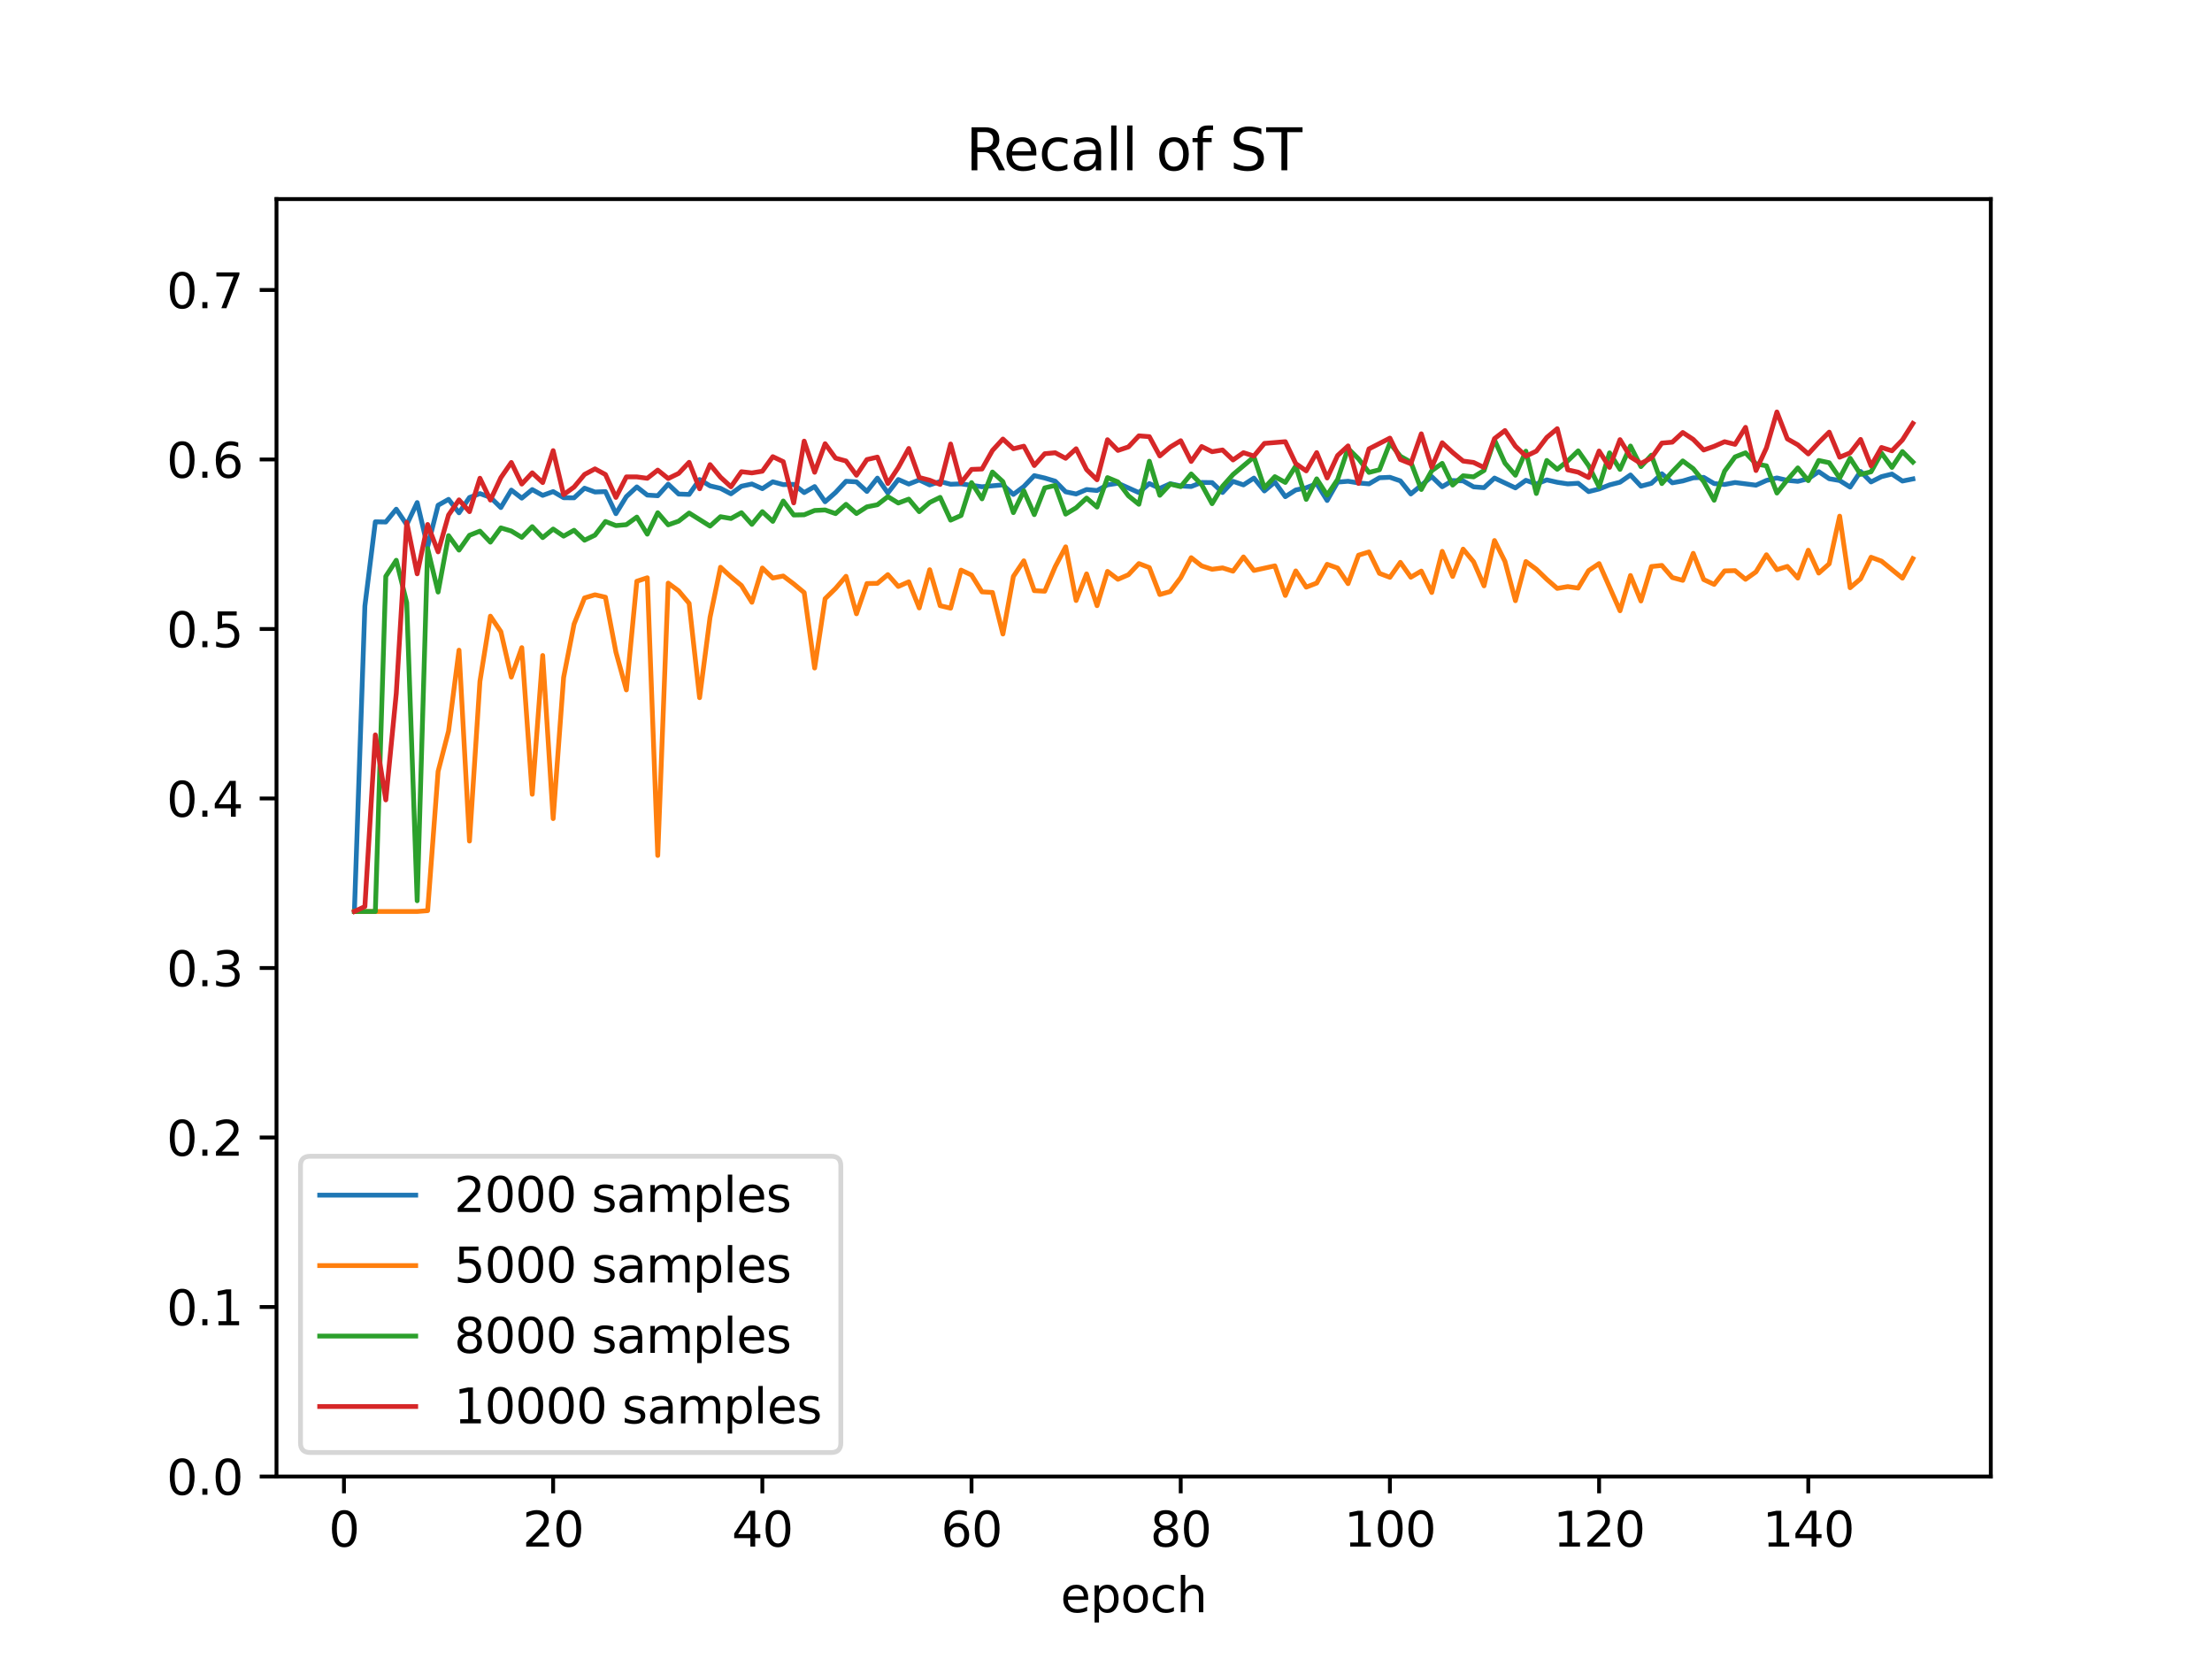 <?xml version="1.0" encoding="utf-8" standalone="no"?>
<!DOCTYPE svg PUBLIC "-//W3C//DTD SVG 1.1//EN"
  "http://www.w3.org/Graphics/SVG/1.1/DTD/svg11.dtd">
<svg xmlns:xlink="http://www.w3.org/1999/xlink" width="460.8pt" height="345.6pt" viewBox="0 0 460.8 345.6" xmlns="http://www.w3.org/2000/svg" version="1.1">
 <defs>
  <style type="text/css">*{stroke-linejoin: round; stroke-linecap: butt}</style>
 </defs>
 <g id="figure_1">
  <g id="patch_1">
   <path d="M 0 345.6 
L 460.8 345.6 
L 460.8 0 
L 0 0 
z
" style="fill: #ffffff"/>
  </g>
  <g id="axes_1">
   <g id="patch_2">
    <path d="M 57.6 307.584 
L 414.72 307.584 
L 414.72 41.472 
L 57.6 41.472 
z
" style="fill: #ffffff"/>
   </g>
   <g id="matplotlib.axis_1">
    <g id="xtick_1">
     <g id="line2d_1">
      <defs>
       <path id="mbc801c0a3d" d="M 0 0 
L 0 3.5 
" style="stroke: #000000; stroke-width: 0.8"/>
      </defs>
      <g>
       <use xlink:href="#mbc801c0a3d" x="71.654" y="307.584" style="stroke: #000000; stroke-width: 0.8"/>
      </g>
     </g>
     <g id="text_1">
      <!-- 0 -->
      <g transform="translate(68.473 322.182) scale(0.1 -0.1)">
       <defs>
        <path id="DejaVuSans-30" d="M 2034 4250 
Q 1547 4250 1301 3770 
Q 1056 3291 1056 2328 
Q 1056 1369 1301 889 
Q 1547 409 2034 409 
Q 2525 409 2770 889 
Q 3016 1369 3016 2328 
Q 3016 3291 2770 3770 
Q 2525 4250 2034 4250 
z
M 2034 4750 
Q 2819 4750 3233 4129 
Q 3647 3509 3647 2328 
Q 3647 1150 3233 529 
Q 2819 -91 2034 -91 
Q 1250 -91 836 529 
Q 422 1150 422 2328 
Q 422 3509 836 4129 
Q 1250 4750 2034 4750 
z
" transform="scale(0.016)"/>
       </defs>
       <use xlink:href="#DejaVuSans-30"/>
      </g>
     </g>
    </g>
    <g id="xtick_2">
     <g id="line2d_2">
      <g>
       <use xlink:href="#mbc801c0a3d" x="115.232" y="307.584" style="stroke: #000000; stroke-width: 0.8"/>
      </g>
     </g>
     <g id="text_2">
      <!-- 20 -->
      <g transform="translate(108.869 322.182) scale(0.1 -0.1)">
       <defs>
        <path id="DejaVuSans-32" d="M 1228 531 
L 3431 531 
L 3431 0 
L 469 0 
L 469 531 
Q 828 903 1448 1529 
Q 2069 2156 2228 2338 
Q 2531 2678 2651 2914 
Q 2772 3150 2772 3378 
Q 2772 3750 2511 3984 
Q 2250 4219 1831 4219 
Q 1534 4219 1204 4116 
Q 875 4013 500 3803 
L 500 4441 
Q 881 4594 1212 4672 
Q 1544 4750 1819 4750 
Q 2544 4750 2975 4387 
Q 3406 4025 3406 3419 
Q 3406 3131 3298 2873 
Q 3191 2616 2906 2266 
Q 2828 2175 2409 1742 
Q 1991 1309 1228 531 
z
" transform="scale(0.016)"/>
       </defs>
       <use xlink:href="#DejaVuSans-32"/>
       <use xlink:href="#DejaVuSans-30" x="63.623"/>
      </g>
     </g>
    </g>
    <g id="xtick_3">
     <g id="line2d_3">
      <g>
       <use xlink:href="#mbc801c0a3d" x="158.809" y="307.584" style="stroke: #000000; stroke-width: 0.8"/>
      </g>
     </g>
     <g id="text_3">
      <!-- 40 -->
      <g transform="translate(152.447 322.182) scale(0.1 -0.1)">
       <defs>
        <path id="DejaVuSans-34" d="M 2419 4116 
L 825 1625 
L 2419 1625 
L 2419 4116 
z
M 2253 4666 
L 3047 4666 
L 3047 1625 
L 3713 1625 
L 3713 1100 
L 3047 1100 
L 3047 0 
L 2419 0 
L 2419 1100 
L 313 1100 
L 313 1709 
L 2253 4666 
z
" transform="scale(0.016)"/>
       </defs>
       <use xlink:href="#DejaVuSans-34"/>
       <use xlink:href="#DejaVuSans-30" x="63.623"/>
      </g>
     </g>
    </g>
    <g id="xtick_4">
     <g id="line2d_4">
      <g>
       <use xlink:href="#mbc801c0a3d" x="202.387" y="307.584" style="stroke: #000000; stroke-width: 0.8"/>
      </g>
     </g>
     <g id="text_4">
      <!-- 60 -->
      <g transform="translate(196.025 322.182) scale(0.1 -0.1)">
       <defs>
        <path id="DejaVuSans-36" d="M 2113 2584 
Q 1688 2584 1439 2293 
Q 1191 2003 1191 1497 
Q 1191 994 1439 701 
Q 1688 409 2113 409 
Q 2538 409 2786 701 
Q 3034 994 3034 1497 
Q 3034 2003 2786 2293 
Q 2538 2584 2113 2584 
z
M 3366 4563 
L 3366 3988 
Q 3128 4100 2886 4159 
Q 2644 4219 2406 4219 
Q 1781 4219 1451 3797 
Q 1122 3375 1075 2522 
Q 1259 2794 1537 2939 
Q 1816 3084 2150 3084 
Q 2853 3084 3261 2657 
Q 3669 2231 3669 1497 
Q 3669 778 3244 343 
Q 2819 -91 2113 -91 
Q 1303 -91 875 529 
Q 447 1150 447 2328 
Q 447 3434 972 4092 
Q 1497 4750 2381 4750 
Q 2619 4750 2861 4703 
Q 3103 4656 3366 4563 
z
" transform="scale(0.016)"/>
       </defs>
       <use xlink:href="#DejaVuSans-36"/>
       <use xlink:href="#DejaVuSans-30" x="63.623"/>
      </g>
     </g>
    </g>
    <g id="xtick_5">
     <g id="line2d_5">
      <g>
       <use xlink:href="#mbc801c0a3d" x="245.965" y="307.584" style="stroke: #000000; stroke-width: 0.8"/>
      </g>
     </g>
     <g id="text_5">
      <!-- 80 -->
      <g transform="translate(239.603 322.182) scale(0.1 -0.1)">
       <defs>
        <path id="DejaVuSans-38" d="M 2034 2216 
Q 1584 2216 1326 1975 
Q 1069 1734 1069 1313 
Q 1069 891 1326 650 
Q 1584 409 2034 409 
Q 2484 409 2743 651 
Q 3003 894 3003 1313 
Q 3003 1734 2745 1975 
Q 2488 2216 2034 2216 
z
M 1403 2484 
Q 997 2584 770 2862 
Q 544 3141 544 3541 
Q 544 4100 942 4425 
Q 1341 4750 2034 4750 
Q 2731 4750 3128 4425 
Q 3525 4100 3525 3541 
Q 3525 3141 3298 2862 
Q 3072 2584 2669 2484 
Q 3125 2378 3379 2068 
Q 3634 1759 3634 1313 
Q 3634 634 3220 271 
Q 2806 -91 2034 -91 
Q 1263 -91 848 271 
Q 434 634 434 1313 
Q 434 1759 690 2068 
Q 947 2378 1403 2484 
z
M 1172 3481 
Q 1172 3119 1398 2916 
Q 1625 2713 2034 2713 
Q 2441 2713 2670 2916 
Q 2900 3119 2900 3481 
Q 2900 3844 2670 4047 
Q 2441 4250 2034 4250 
Q 1625 4250 1398 4047 
Q 1172 3844 1172 3481 
z
" transform="scale(0.016)"/>
       </defs>
       <use xlink:href="#DejaVuSans-38"/>
       <use xlink:href="#DejaVuSans-30" x="63.623"/>
      </g>
     </g>
    </g>
    <g id="xtick_6">
     <g id="line2d_6">
      <g>
       <use xlink:href="#mbc801c0a3d" x="289.543" y="307.584" style="stroke: #000000; stroke-width: 0.8"/>
      </g>
     </g>
     <g id="text_6">
      <!-- 100 -->
      <g transform="translate(279.999 322.182) scale(0.1 -0.1)">
       <defs>
        <path id="DejaVuSans-31" d="M 794 531 
L 1825 531 
L 1825 4091 
L 703 3866 
L 703 4441 
L 1819 4666 
L 2450 4666 
L 2450 531 
L 3481 531 
L 3481 0 
L 794 0 
L 794 531 
z
" transform="scale(0.016)"/>
       </defs>
       <use xlink:href="#DejaVuSans-31"/>
       <use xlink:href="#DejaVuSans-30" x="63.623"/>
       <use xlink:href="#DejaVuSans-30" x="127.246"/>
      </g>
     </g>
    </g>
    <g id="xtick_7">
     <g id="line2d_7">
      <g>
       <use xlink:href="#mbc801c0a3d" x="333.121" y="307.584" style="stroke: #000000; stroke-width: 0.8"/>
      </g>
     </g>
     <g id="text_7">
      <!-- 120 -->
      <g transform="translate(323.577 322.182) scale(0.1 -0.1)">
       <use xlink:href="#DejaVuSans-31"/>
       <use xlink:href="#DejaVuSans-32" x="63.623"/>
       <use xlink:href="#DejaVuSans-30" x="127.246"/>
      </g>
     </g>
    </g>
    <g id="xtick_8">
     <g id="line2d_8">
      <g>
       <use xlink:href="#mbc801c0a3d" x="376.698" y="307.584" style="stroke: #000000; stroke-width: 0.8"/>
      </g>
     </g>
     <g id="text_8">
      <!-- 140 -->
      <g transform="translate(367.155 322.182) scale(0.1 -0.1)">
       <use xlink:href="#DejaVuSans-31"/>
       <use xlink:href="#DejaVuSans-34" x="63.623"/>
       <use xlink:href="#DejaVuSans-30" x="127.246"/>
      </g>
     </g>
    </g>
    <g id="text_9">
     <!-- epoch -->
     <g transform="translate(220.932 335.861) scale(0.1 -0.1)">
      <defs>
       <path id="DejaVuSans-65" d="M 3597 1894 
L 3597 1613 
L 953 1613 
Q 991 1019 1311 708 
Q 1631 397 2203 397 
Q 2534 397 2845 478 
Q 3156 559 3463 722 
L 3463 178 
Q 3153 47 2828 -22 
Q 2503 -91 2169 -91 
Q 1331 -91 842 396 
Q 353 884 353 1716 
Q 353 2575 817 3079 
Q 1281 3584 2069 3584 
Q 2775 3584 3186 3129 
Q 3597 2675 3597 1894 
z
M 3022 2063 
Q 3016 2534 2758 2815 
Q 2500 3097 2075 3097 
Q 1594 3097 1305 2825 
Q 1016 2553 972 2059 
L 3022 2063 
z
" transform="scale(0.016)"/>
       <path id="DejaVuSans-70" d="M 1159 525 
L 1159 -1331 
L 581 -1331 
L 581 3500 
L 1159 3500 
L 1159 2969 
Q 1341 3281 1617 3432 
Q 1894 3584 2278 3584 
Q 2916 3584 3314 3078 
Q 3713 2572 3713 1747 
Q 3713 922 3314 415 
Q 2916 -91 2278 -91 
Q 1894 -91 1617 61 
Q 1341 213 1159 525 
z
M 3116 1747 
Q 3116 2381 2855 2742 
Q 2594 3103 2138 3103 
Q 1681 3103 1420 2742 
Q 1159 2381 1159 1747 
Q 1159 1113 1420 752 
Q 1681 391 2138 391 
Q 2594 391 2855 752 
Q 3116 1113 3116 1747 
z
" transform="scale(0.016)"/>
       <path id="DejaVuSans-6f" d="M 1959 3097 
Q 1497 3097 1228 2736 
Q 959 2375 959 1747 
Q 959 1119 1226 758 
Q 1494 397 1959 397 
Q 2419 397 2687 759 
Q 2956 1122 2956 1747 
Q 2956 2369 2687 2733 
Q 2419 3097 1959 3097 
z
M 1959 3584 
Q 2709 3584 3137 3096 
Q 3566 2609 3566 1747 
Q 3566 888 3137 398 
Q 2709 -91 1959 -91 
Q 1206 -91 779 398 
Q 353 888 353 1747 
Q 353 2609 779 3096 
Q 1206 3584 1959 3584 
z
" transform="scale(0.016)"/>
       <path id="DejaVuSans-63" d="M 3122 3366 
L 3122 2828 
Q 2878 2963 2633 3030 
Q 2388 3097 2138 3097 
Q 1578 3097 1268 2742 
Q 959 2388 959 1747 
Q 959 1106 1268 751 
Q 1578 397 2138 397 
Q 2388 397 2633 464 
Q 2878 531 3122 666 
L 3122 134 
Q 2881 22 2623 -34 
Q 2366 -91 2075 -91 
Q 1284 -91 818 406 
Q 353 903 353 1747 
Q 353 2603 823 3093 
Q 1294 3584 2113 3584 
Q 2378 3584 2631 3529 
Q 2884 3475 3122 3366 
z
" transform="scale(0.016)"/>
       <path id="DejaVuSans-68" d="M 3513 2113 
L 3513 0 
L 2938 0 
L 2938 2094 
Q 2938 2591 2744 2837 
Q 2550 3084 2163 3084 
Q 1697 3084 1428 2787 
Q 1159 2491 1159 1978 
L 1159 0 
L 581 0 
L 581 4863 
L 1159 4863 
L 1159 2956 
Q 1366 3272 1645 3428 
Q 1925 3584 2291 3584 
Q 2894 3584 3203 3211 
Q 3513 2838 3513 2113 
z
" transform="scale(0.016)"/>
      </defs>
      <use xlink:href="#DejaVuSans-65"/>
      <use xlink:href="#DejaVuSans-70" x="61.523"/>
      <use xlink:href="#DejaVuSans-6f" x="125"/>
      <use xlink:href="#DejaVuSans-63" x="186.182"/>
      <use xlink:href="#DejaVuSans-68" x="241.162"/>
     </g>
    </g>
   </g>
   <g id="matplotlib.axis_2">
    <g id="ytick_1">
     <g id="line2d_9">
      <defs>
       <path id="mf50fe772b5" d="M 0 0 
L -3.5 0 
" style="stroke: #000000; stroke-width: 0.8"/>
      </defs>
      <g>
       <use xlink:href="#mf50fe772b5" x="57.6" y="307.584" style="stroke: #000000; stroke-width: 0.8"/>
      </g>
     </g>
     <g id="text_10">
      <!-- 0.0 -->
      <g transform="translate(34.697 311.383) scale(0.1 -0.1)">
       <defs>
        <path id="DejaVuSans-2e" d="M 684 794 
L 1344 794 
L 1344 0 
L 684 0 
L 684 794 
z
" transform="scale(0.016)"/>
       </defs>
       <use xlink:href="#DejaVuSans-30"/>
       <use xlink:href="#DejaVuSans-2e" x="63.623"/>
       <use xlink:href="#DejaVuSans-30" x="95.41"/>
      </g>
     </g>
    </g>
    <g id="ytick_2">
     <g id="line2d_10">
      <g>
       <use xlink:href="#mf50fe772b5" x="57.6" y="272.273" style="stroke: #000000; stroke-width: 0.8"/>
      </g>
     </g>
     <g id="text_11">
      <!-- 0.1 -->
      <g transform="translate(34.697 276.072) scale(0.1 -0.1)">
       <use xlink:href="#DejaVuSans-30"/>
       <use xlink:href="#DejaVuSans-2e" x="63.623"/>
       <use xlink:href="#DejaVuSans-31" x="95.41"/>
      </g>
     </g>
    </g>
    <g id="ytick_3">
     <g id="line2d_11">
      <g>
       <use xlink:href="#mf50fe772b5" x="57.6" y="236.962" style="stroke: #000000; stroke-width: 0.8"/>
      </g>
     </g>
     <g id="text_12">
      <!-- 0.2 -->
      <g transform="translate(34.697 240.762) scale(0.1 -0.1)">
       <use xlink:href="#DejaVuSans-30"/>
       <use xlink:href="#DejaVuSans-2e" x="63.623"/>
       <use xlink:href="#DejaVuSans-32" x="95.41"/>
      </g>
     </g>
    </g>
    <g id="ytick_4">
     <g id="line2d_12">
      <g>
       <use xlink:href="#mf50fe772b5" x="57.6" y="201.651" style="stroke: #000000; stroke-width: 0.8"/>
      </g>
     </g>
     <g id="text_13">
      <!-- 0.3 -->
      <g transform="translate(34.697 205.451) scale(0.1 -0.1)">
       <defs>
        <path id="DejaVuSans-33" d="M 2597 2516 
Q 3050 2419 3304 2112 
Q 3559 1806 3559 1356 
Q 3559 666 3084 287 
Q 2609 -91 1734 -91 
Q 1441 -91 1130 -33 
Q 819 25 488 141 
L 488 750 
Q 750 597 1062 519 
Q 1375 441 1716 441 
Q 2309 441 2620 675 
Q 2931 909 2931 1356 
Q 2931 1769 2642 2001 
Q 2353 2234 1838 2234 
L 1294 2234 
L 1294 2753 
L 1863 2753 
Q 2328 2753 2575 2939 
Q 2822 3125 2822 3475 
Q 2822 3834 2567 4026 
Q 2313 4219 1838 4219 
Q 1578 4219 1281 4162 
Q 984 4106 628 3988 
L 628 4550 
Q 988 4650 1302 4700 
Q 1616 4750 1894 4750 
Q 2613 4750 3031 4423 
Q 3450 4097 3450 3541 
Q 3450 3153 3228 2886 
Q 3006 2619 2597 2516 
z
" transform="scale(0.016)"/>
       </defs>
       <use xlink:href="#DejaVuSans-30"/>
       <use xlink:href="#DejaVuSans-2e" x="63.623"/>
       <use xlink:href="#DejaVuSans-33" x="95.41"/>
      </g>
     </g>
    </g>
    <g id="ytick_5">
     <g id="line2d_13">
      <g>
       <use xlink:href="#mf50fe772b5" x="57.6" y="166.341" style="stroke: #000000; stroke-width: 0.8"/>
      </g>
     </g>
     <g id="text_14">
      <!-- 0.4 -->
      <g transform="translate(34.697 170.14) scale(0.1 -0.1)">
       <use xlink:href="#DejaVuSans-30"/>
       <use xlink:href="#DejaVuSans-2e" x="63.623"/>
       <use xlink:href="#DejaVuSans-34" x="95.41"/>
      </g>
     </g>
    </g>
    <g id="ytick_6">
     <g id="line2d_14">
      <g>
       <use xlink:href="#mf50fe772b5" x="57.6" y="131.03" style="stroke: #000000; stroke-width: 0.8"/>
      </g>
     </g>
     <g id="text_15">
      <!-- 0.5 -->
      <g transform="translate(34.697 134.829) scale(0.1 -0.1)">
       <defs>
        <path id="DejaVuSans-35" d="M 691 4666 
L 3169 4666 
L 3169 4134 
L 1269 4134 
L 1269 2991 
Q 1406 3038 1543 3061 
Q 1681 3084 1819 3084 
Q 2600 3084 3056 2656 
Q 3513 2228 3513 1497 
Q 3513 744 3044 326 
Q 2575 -91 1722 -91 
Q 1428 -91 1123 -41 
Q 819 9 494 109 
L 494 744 
Q 775 591 1075 516 
Q 1375 441 1709 441 
Q 2250 441 2565 725 
Q 2881 1009 2881 1497 
Q 2881 1984 2565 2268 
Q 2250 2553 1709 2553 
Q 1456 2553 1204 2497 
Q 953 2441 691 2322 
L 691 4666 
z
" transform="scale(0.016)"/>
       </defs>
       <use xlink:href="#DejaVuSans-30"/>
       <use xlink:href="#DejaVuSans-2e" x="63.623"/>
       <use xlink:href="#DejaVuSans-35" x="95.41"/>
      </g>
     </g>
    </g>
    <g id="ytick_7">
     <g id="line2d_15">
      <g>
       <use xlink:href="#mf50fe772b5" x="57.6" y="95.719" style="stroke: #000000; stroke-width: 0.8"/>
      </g>
     </g>
     <g id="text_16">
      <!-- 0.6 -->
      <g transform="translate(34.697 99.518) scale(0.1 -0.1)">
       <use xlink:href="#DejaVuSans-30"/>
       <use xlink:href="#DejaVuSans-2e" x="63.623"/>
       <use xlink:href="#DejaVuSans-36" x="95.41"/>
      </g>
     </g>
    </g>
    <g id="ytick_8">
     <g id="line2d_16">
      <g>
       <use xlink:href="#mf50fe772b5" x="57.6" y="60.408" style="stroke: #000000; stroke-width: 0.8"/>
      </g>
     </g>
     <g id="text_17">
      <!-- 0.7 -->
      <g transform="translate(34.697 64.207) scale(0.1 -0.1)">
       <defs>
        <path id="DejaVuSans-37" d="M 525 4666 
L 3525 4666 
L 3525 4397 
L 1831 0 
L 1172 0 
L 2766 4134 
L 525 4134 
L 525 4666 
z
" transform="scale(0.016)"/>
       </defs>
       <use xlink:href="#DejaVuSans-30"/>
       <use xlink:href="#DejaVuSans-2e" x="63.623"/>
       <use xlink:href="#DejaVuSans-37" x="95.41"/>
      </g>
     </g>
    </g>
   </g>
   <g id="line2d_17">
    <path d="M 73.833 189.768 
L 76.012 126.245 
L 78.191 108.701 
L 80.369 108.741 
L 82.548 106.074 
L 84.727 109.303 
L 86.906 104.692 
L 89.085 113.89 
L 91.264 105.252 
L 93.443 104.026 
L 95.622 106.827 
L 97.801 103.64 
L 99.979 102.824 
L 102.158 103.607 
L 104.337 105.735 
L 106.516 102.097 
L 108.695 103.772 
L 110.874 101.988 
L 113.053 103.194 
L 115.232 102.404 
L 117.411 103.685 
L 119.589 103.709 
L 121.768 101.697 
L 123.947 102.496 
L 126.126 102.407 
L 128.305 107.005 
L 130.484 103.449 
L 132.663 101.43 
L 134.842 103.136 
L 137.021 103.271 
L 139.199 100.865 
L 141.378 102.92 
L 143.557 102.995 
L 145.736 99.895 
L 147.915 101.213 
L 150.094 101.73 
L 152.273 102.871 
L 154.452 101.291 
L 156.631 100.822 
L 158.809 101.797 
L 160.988 100.368 
L 163.167 100.953 
L 165.346 100.898 
L 167.525 102.616 
L 169.704 101.36 
L 171.883 104.525 
L 174.062 102.595 
L 176.241 100.253 
L 178.419 100.383 
L 180.598 102.375 
L 182.777 99.6 
L 184.956 102.695 
L 187.135 99.893 
L 189.314 100.836 
L 191.493 99.986 
L 193.672 101.015 
L 195.851 100.312 
L 198.029 100.877 
L 200.208 100.797 
L 204.566 101.402 
L 208.924 101.003 
L 211.103 102.999 
L 213.282 101.353 
L 215.461 99.082 
L 217.639 99.58 
L 219.818 100.238 
L 221.997 102.451 
L 224.176 102.905 
L 226.355 101.977 
L 228.534 102.184 
L 230.713 101.001 
L 232.892 100.67 
L 237.249 102.619 
L 239.428 100.737 
L 241.607 101.739 
L 243.786 100.766 
L 245.965 101.23 
L 248.144 101.351 
L 250.323 100.501 
L 252.502 100.533 
L 254.681 102.595 
L 256.859 100.27 
L 259.038 101.01 
L 261.217 99.595 
L 263.396 102.274 
L 265.575 100.427 
L 267.754 103.464 
L 269.933 102.072 
L 272.112 101.609 
L 274.291 100.766 
L 276.469 104.261 
L 278.648 100.435 
L 280.827 100.252 
L 283.006 100.604 
L 285.185 100.798 
L 287.364 99.526 
L 289.543 99.43 
L 291.722 100.175 
L 293.901 102.901 
L 298.258 99.289 
L 300.437 101.396 
L 302.616 100.107 
L 304.795 100.175 
L 306.974 101.417 
L 309.153 101.589 
L 311.332 99.588 
L 315.689 101.637 
L 317.868 100.054 
L 320.047 100.824 
L 322.226 99.975 
L 324.405 100.47 
L 326.584 100.804 
L 328.763 100.673 
L 330.942 102.412 
L 333.121 101.871 
L 335.299 101.013 
L 337.478 100.455 
L 339.657 98.942 
L 341.836 101.273 
L 344.015 100.691 
L 346.194 98.692 
L 348.373 100.58 
L 350.552 100.193 
L 352.731 99.543 
L 354.909 99.443 
L 357.088 100.736 
L 359.267 100.926 
L 361.446 100.517 
L 365.804 101.072 
L 367.983 100.086 
L 370.162 99.564 
L 372.341 100.07 
L 374.519 100.274 
L 376.698 99.722 
L 378.877 98.256 
L 381.056 99.73 
L 383.235 100.105 
L 385.414 101.469 
L 387.593 98.206 
L 389.772 100.397 
L 391.951 99.294 
L 394.129 98.754 
L 396.308 100.21 
L 398.487 99.77 
L 398.487 99.77 
" clip-path="url(#p6b4b38d4fd)" style="fill: none; stroke: #1f77b4; stroke-linecap: square"/>
   </g>
   <g id="line2d_18">
    <path d="M 73.833 189.881 
L 86.906 189.881 
L 89.085 189.708 
L 91.264 160.706 
L 93.443 152.289 
L 95.622 135.443 
L 97.801 175.212 
L 99.979 141.943 
L 102.158 128.358 
L 104.337 131.581 
L 106.516 141.049 
L 108.695 134.916 
L 110.874 165.46 
L 113.053 136.55 
L 115.232 170.533 
L 117.411 141.128 
L 119.589 130.004 
L 121.768 124.563 
L 123.947 123.904 
L 126.126 124.411 
L 128.305 135.84 
L 130.484 143.723 
L 132.663 121.084 
L 134.842 120.36 
L 137.021 178.208 
L 139.199 121.476 
L 141.378 123.091 
L 143.557 125.69 
L 145.736 145.34 
L 147.915 128.611 
L 150.094 118.169 
L 152.273 120.16 
L 154.452 121.966 
L 156.631 125.468 
L 158.809 118.328 
L 160.988 120.413 
L 163.167 119.996 
L 165.346 121.639 
L 167.525 123.445 
L 169.704 139.157 
L 171.883 124.727 
L 174.062 122.588 
L 176.241 120.052 
L 178.419 127.866 
L 180.598 121.562 
L 182.777 121.524 
L 184.956 119.705 
L 187.135 122.17 
L 189.314 121.203 
L 191.493 126.646 
L 193.672 118.684 
L 195.851 126.173 
L 198.029 126.696 
L 200.208 118.761 
L 202.387 119.789 
L 204.566 123.296 
L 206.745 123.415 
L 208.924 132.081 
L 211.103 120.081 
L 213.282 116.826 
L 215.461 123.045 
L 217.639 123.16 
L 219.818 118.052 
L 221.997 113.915 
L 224.176 125.096 
L 226.355 119.555 
L 228.534 126.171 
L 230.713 119.031 
L 232.892 120.681 
L 235.071 119.728 
L 237.249 117.402 
L 239.428 118.24 
L 241.607 123.851 
L 243.786 123.228 
L 245.965 120.339 
L 248.144 116.175 
L 250.323 117.883 
L 252.502 118.591 
L 254.681 118.301 
L 256.859 118.989 
L 259.038 116.02 
L 261.217 118.836 
L 265.575 117.879 
L 267.754 124.043 
L 269.933 118.93 
L 272.112 122.313 
L 274.291 121.466 
L 276.469 117.554 
L 278.648 118.334 
L 280.827 121.585 
L 283.006 115.652 
L 285.185 114.979 
L 287.364 119.441 
L 289.543 120.268 
L 291.722 117.143 
L 293.901 120.244 
L 296.079 118.962 
L 298.258 123.429 
L 300.437 114.854 
L 302.616 120.088 
L 304.795 114.392 
L 306.974 117.024 
L 309.153 122.04 
L 311.332 112.601 
L 313.511 116.959 
L 315.689 125.136 
L 317.868 116.976 
L 320.047 118.575 
L 322.226 120.683 
L 324.405 122.576 
L 326.584 122.196 
L 328.763 122.507 
L 330.942 118.864 
L 333.121 117.405 
L 337.478 127.235 
L 339.657 119.888 
L 341.836 125.2 
L 344.015 118.02 
L 346.194 117.787 
L 348.373 120.309 
L 350.552 120.897 
L 352.731 115.268 
L 354.909 120.73 
L 357.088 121.745 
L 359.267 118.931 
L 361.446 118.872 
L 363.625 120.68 
L 365.804 119.136 
L 367.983 115.565 
L 370.162 118.677 
L 372.341 117.993 
L 374.519 120.427 
L 376.698 114.622 
L 378.877 119.383 
L 381.056 117.452 
L 383.235 107.524 
L 385.414 122.433 
L 387.593 120.581 
L 389.772 116.085 
L 391.951 116.89 
L 396.308 120.44 
L 398.487 116.373 
L 398.487 116.373 
" clip-path="url(#p6b4b38d4fd)" style="fill: none; stroke: #ff7f0e; stroke-linecap: square"/>
   </g>
   <g id="line2d_19">
    <path d="M 73.833 189.881 
L 78.191 189.881 
L 80.369 120.06 
L 82.548 116.715 
L 84.727 125.535 
L 86.906 187.641 
L 89.085 114.281 
L 91.264 123.336 
L 93.443 111.584 
L 95.622 114.597 
L 97.801 111.512 
L 99.979 110.644 
L 102.158 112.939 
L 104.337 109.967 
L 106.516 110.621 
L 108.695 111.942 
L 110.874 109.709 
L 113.053 111.993 
L 115.232 110.211 
L 117.411 111.687 
L 119.589 110.462 
L 121.768 112.536 
L 123.947 111.479 
L 126.126 108.634 
L 128.305 109.488 
L 130.484 109.297 
L 132.663 107.717 
L 134.842 111.275 
L 137.021 106.81 
L 139.199 109.334 
L 141.378 108.568 
L 143.557 106.869 
L 147.915 109.597 
L 150.094 107.637 
L 152.273 108.013 
L 154.452 106.807 
L 156.631 109.233 
L 158.809 106.589 
L 160.988 108.608 
L 163.167 104.37 
L 165.346 107.283 
L 167.525 107.238 
L 169.704 106.342 
L 171.883 106.233 
L 174.062 106.992 
L 176.241 105.06 
L 178.419 106.976 
L 180.598 105.584 
L 182.777 105.15 
L 184.956 103.459 
L 187.135 104.786 
L 189.314 103.976 
L 191.493 106.585 
L 193.672 104.673 
L 195.851 103.612 
L 198.029 108.354 
L 200.208 107.386 
L 202.387 100.534 
L 204.566 103.92 
L 206.745 98.331 
L 208.924 100.338 
L 211.103 106.79 
L 213.282 102.238 
L 215.461 107.206 
L 217.639 101.635 
L 219.818 101.118 
L 221.997 107.102 
L 224.176 105.785 
L 226.355 103.759 
L 228.534 105.633 
L 230.713 99.496 
L 232.892 100.398 
L 235.071 103.286 
L 237.249 105.053 
L 239.428 96.079 
L 241.607 103.177 
L 243.786 100.849 
L 245.965 101.377 
L 248.144 98.734 
L 250.323 100.949 
L 252.502 104.926 
L 254.681 101.3 
L 256.859 98.856 
L 261.217 95.198 
L 263.396 101.627 
L 265.575 99.298 
L 267.754 100.5 
L 269.933 97.079 
L 272.112 104.033 
L 274.291 99.756 
L 276.469 103.142 
L 278.648 99.889 
L 280.827 93.422 
L 283.006 95.588 
L 285.185 98.41 
L 287.364 97.86 
L 289.543 92.299 
L 291.722 95.045 
L 293.901 96.277 
L 296.079 101.972 
L 298.258 98.055 
L 300.437 96.528 
L 302.616 101.054 
L 304.795 99.112 
L 306.974 99.341 
L 309.153 98.006 
L 311.332 91.658 
L 313.511 96.474 
L 315.689 98.998 
L 317.868 93.988 
L 320.047 102.802 
L 322.226 95.921 
L 324.405 97.765 
L 326.584 96.016 
L 328.763 93.918 
L 330.942 97.011 
L 333.121 101.424 
L 335.299 94.338 
L 337.478 97.782 
L 339.657 92.916 
L 341.836 97.199 
L 344.015 94.822 
L 346.194 100.737 
L 348.373 98.278 
L 350.552 96.018 
L 352.731 97.635 
L 354.909 100.311 
L 357.088 104.21 
L 359.267 98.145 
L 361.446 95.185 
L 363.625 94.329 
L 365.804 96.639 
L 367.983 97.037 
L 370.162 102.708 
L 372.341 99.966 
L 374.519 97.474 
L 376.698 100.128 
L 378.877 95.928 
L 381.056 96.391 
L 383.235 99.578 
L 385.414 95.458 
L 387.593 98.821 
L 389.772 98.285 
L 391.951 94.386 
L 394.129 97.369 
L 396.308 94.069 
L 398.487 96.25 
L 398.487 96.25 
" clip-path="url(#p6b4b38d4fd)" style="fill: none; stroke: #2ca02c; stroke-linecap: square"/>
   </g>
   <g id="line2d_20">
    <path d="M 73.833 189.881 
L 76.012 188.846 
L 78.191 153.093 
L 80.369 166.634 
L 82.548 144.462 
L 84.727 108.812 
L 86.906 119.539 
L 89.085 109.261 
L 91.264 114.961 
L 93.443 107.285 
L 95.622 104.134 
L 97.801 106.587 
L 99.979 99.624 
L 102.158 104.173 
L 104.337 99.511 
L 106.516 96.34 
L 108.695 100.838 
L 110.874 98.498 
L 113.053 100.529 
L 115.232 93.877 
L 117.411 103.046 
L 119.589 101.459 
L 121.768 98.836 
L 123.947 97.674 
L 126.126 98.853 
L 128.305 103.623 
L 130.484 99.347 
L 132.663 99.344 
L 134.842 99.637 
L 137.021 97.931 
L 139.199 99.683 
L 141.378 98.621 
L 143.557 96.306 
L 145.736 101.825 
L 147.915 96.785 
L 150.094 99.41 
L 152.273 101.406 
L 154.452 98.265 
L 156.631 98.517 
L 158.809 98.162 
L 160.988 95.135 
L 163.167 96.171 
L 165.346 104.766 
L 167.525 91.895 
L 169.704 98.381 
L 171.883 92.436 
L 174.062 95.436 
L 176.241 96.031 
L 178.419 99.002 
L 180.598 95.735 
L 182.777 95.225 
L 184.956 100.717 
L 187.135 97.382 
L 189.314 93.424 
L 191.493 99.47 
L 193.672 100.038 
L 195.851 100.914 
L 198.029 92.497 
L 200.208 100.576 
L 202.387 97.788 
L 204.566 97.704 
L 206.745 93.841 
L 208.924 91.46 
L 211.103 93.486 
L 213.282 92.95 
L 215.461 96.977 
L 217.639 94.518 
L 219.818 94.317 
L 221.997 95.473 
L 224.176 93.485 
L 226.355 97.824 
L 228.534 99.942 
L 230.713 91.6 
L 232.892 93.831 
L 235.071 93.1 
L 237.249 90.795 
L 239.428 90.962 
L 241.607 94.976 
L 243.786 93.125 
L 245.965 91.809 
L 248.144 96.13 
L 250.323 93.017 
L 252.502 94.096 
L 254.681 93.741 
L 256.859 95.813 
L 259.038 94.301 
L 261.217 94.997 
L 263.396 92.369 
L 267.754 92.012 
L 269.933 96.572 
L 272.112 98.092 
L 274.291 94.284 
L 276.469 99.573 
L 278.648 94.89 
L 280.827 92.891 
L 283.006 100.709 
L 285.185 93.509 
L 289.543 91.268 
L 291.722 95.726 
L 293.901 96.603 
L 296.079 90.373 
L 298.258 97.338 
L 300.437 92.235 
L 302.616 94.257 
L 304.795 96.046 
L 306.974 96.335 
L 309.153 97.392 
L 311.332 91.363 
L 313.511 89.69 
L 315.689 92.952 
L 317.868 95.025 
L 320.047 93.984 
L 322.226 91.125 
L 324.405 89.3 
L 326.584 97.874 
L 328.763 98.365 
L 330.942 99.483 
L 333.121 93.954 
L 335.299 97.362 
L 337.478 91.587 
L 339.657 95.18 
L 341.836 96.549 
L 344.015 95.406 
L 346.194 92.303 
L 348.373 92.11 
L 350.552 90.096 
L 352.731 91.533 
L 354.909 93.745 
L 357.088 92.978 
L 359.267 92.018 
L 361.446 92.565 
L 363.625 89.025 
L 365.804 98.017 
L 367.983 93.296 
L 370.162 85.824 
L 372.341 91.429 
L 374.519 92.665 
L 376.698 94.558 
L 378.877 92.192 
L 381.056 90.021 
L 383.235 95.243 
L 385.414 94.345 
L 387.593 91.537 
L 389.772 97.043 
L 391.951 93.217 
L 394.129 93.907 
L 396.308 91.65 
L 398.487 88.214 
L 398.487 88.214 
" clip-path="url(#p6b4b38d4fd)" style="fill: none; stroke: #d62728; stroke-linecap: square"/>
   </g>
   <g id="patch_3">
    <path d="M 57.6 307.584 
L 57.6 41.472 
" style="fill: none; stroke: #000000; stroke-width: 0.8; stroke-linejoin: miter; stroke-linecap: square"/>
   </g>
   <g id="patch_4">
    <path d="M 414.72 307.584 
L 414.72 41.472 
" style="fill: none; stroke: #000000; stroke-width: 0.8; stroke-linejoin: miter; stroke-linecap: square"/>
   </g>
   <g id="patch_5">
    <path d="M 57.6 307.584 
L 414.72 307.584 
" style="fill: none; stroke: #000000; stroke-width: 0.8; stroke-linejoin: miter; stroke-linecap: square"/>
   </g>
   <g id="patch_6">
    <path d="M 57.6 41.472 
L 414.72 41.472 
" style="fill: none; stroke: #000000; stroke-width: 0.8; stroke-linejoin: miter; stroke-linecap: square"/>
   </g>
   <g id="text_18">
    <!-- Recall of ST -->
    <g transform="translate(201.188 35.472) scale(0.12 -0.12)">
     <defs>
      <path id="DejaVuSans-52" d="M 2841 2188 
Q 3044 2119 3236 1894 
Q 3428 1669 3622 1275 
L 4263 0 
L 3584 0 
L 2988 1197 
Q 2756 1666 2539 1819 
Q 2322 1972 1947 1972 
L 1259 1972 
L 1259 0 
L 628 0 
L 628 4666 
L 2053 4666 
Q 2853 4666 3247 4331 
Q 3641 3997 3641 3322 
Q 3641 2881 3436 2590 
Q 3231 2300 2841 2188 
z
M 1259 4147 
L 1259 2491 
L 2053 2491 
Q 2509 2491 2742 2702 
Q 2975 2913 2975 3322 
Q 2975 3731 2742 3939 
Q 2509 4147 2053 4147 
L 1259 4147 
z
" transform="scale(0.016)"/>
      <path id="DejaVuSans-61" d="M 2194 1759 
Q 1497 1759 1228 1600 
Q 959 1441 959 1056 
Q 959 750 1161 570 
Q 1363 391 1709 391 
Q 2188 391 2477 730 
Q 2766 1069 2766 1631 
L 2766 1759 
L 2194 1759 
z
M 3341 1997 
L 3341 0 
L 2766 0 
L 2766 531 
Q 2569 213 2275 61 
Q 1981 -91 1556 -91 
Q 1019 -91 701 211 
Q 384 513 384 1019 
Q 384 1609 779 1909 
Q 1175 2209 1959 2209 
L 2766 2209 
L 2766 2266 
Q 2766 2663 2505 2880 
Q 2244 3097 1772 3097 
Q 1472 3097 1187 3025 
Q 903 2953 641 2809 
L 641 3341 
Q 956 3463 1253 3523 
Q 1550 3584 1831 3584 
Q 2591 3584 2966 3190 
Q 3341 2797 3341 1997 
z
" transform="scale(0.016)"/>
      <path id="DejaVuSans-6c" d="M 603 4863 
L 1178 4863 
L 1178 0 
L 603 0 
L 603 4863 
z
" transform="scale(0.016)"/>
      <path id="DejaVuSans-20" transform="scale(0.016)"/>
      <path id="DejaVuSans-66" d="M 2375 4863 
L 2375 4384 
L 1825 4384 
Q 1516 4384 1395 4259 
Q 1275 4134 1275 3809 
L 1275 3500 
L 2222 3500 
L 2222 3053 
L 1275 3053 
L 1275 0 
L 697 0 
L 697 3053 
L 147 3053 
L 147 3500 
L 697 3500 
L 697 3744 
Q 697 4328 969 4595 
Q 1241 4863 1831 4863 
L 2375 4863 
z
" transform="scale(0.016)"/>
      <path id="DejaVuSans-53" d="M 3425 4513 
L 3425 3897 
Q 3066 4069 2747 4153 
Q 2428 4238 2131 4238 
Q 1616 4238 1336 4038 
Q 1056 3838 1056 3469 
Q 1056 3159 1242 3001 
Q 1428 2844 1947 2747 
L 2328 2669 
Q 3034 2534 3370 2195 
Q 3706 1856 3706 1288 
Q 3706 609 3251 259 
Q 2797 -91 1919 -91 
Q 1588 -91 1214 -16 
Q 841 59 441 206 
L 441 856 
Q 825 641 1194 531 
Q 1563 422 1919 422 
Q 2459 422 2753 634 
Q 3047 847 3047 1241 
Q 3047 1584 2836 1778 
Q 2625 1972 2144 2069 
L 1759 2144 
Q 1053 2284 737 2584 
Q 422 2884 422 3419 
Q 422 4038 858 4394 
Q 1294 4750 2059 4750 
Q 2388 4750 2728 4690 
Q 3069 4631 3425 4513 
z
" transform="scale(0.016)"/>
      <path id="DejaVuSans-54" d="M -19 4666 
L 3928 4666 
L 3928 4134 
L 2272 4134 
L 2272 0 
L 1638 0 
L 1638 4134 
L -19 4134 
L -19 4666 
z
" transform="scale(0.016)"/>
     </defs>
     <use xlink:href="#DejaVuSans-52"/>
     <use xlink:href="#DejaVuSans-65" x="64.982"/>
     <use xlink:href="#DejaVuSans-63" x="126.506"/>
     <use xlink:href="#DejaVuSans-61" x="181.486"/>
     <use xlink:href="#DejaVuSans-6c" x="242.766"/>
     <use xlink:href="#DejaVuSans-6c" x="270.549"/>
     <use xlink:href="#DejaVuSans-20" x="298.332"/>
     <use xlink:href="#DejaVuSans-6f" x="330.119"/>
     <use xlink:href="#DejaVuSans-66" x="391.301"/>
     <use xlink:href="#DejaVuSans-20" x="426.506"/>
     <use xlink:href="#DejaVuSans-53" x="458.293"/>
     <use xlink:href="#DejaVuSans-54" x="521.77"/>
    </g>
   </g>
   <g id="legend_1">
    <g id="patch_7">
     <path d="M 64.6 302.584 
L 173.158 302.584 
Q 175.158 302.584 175.158 300.584 
L 175.158 242.871 
Q 175.158 240.871 173.158 240.871 
L 64.6 240.871 
Q 62.6 240.871 62.6 242.871 
L 62.6 300.584 
Q 62.6 302.584 64.6 302.584 
z
" style="fill: #ffffff; opacity: 0.8; stroke: #cccccc; stroke-linejoin: miter"/>
    </g>
    <g id="line2d_21">
     <path d="M 66.6 248.97 
L 76.6 248.97 
L 86.6 248.97 
" style="fill: none; stroke: #1f77b4; stroke-linecap: square"/>
    </g>
    <g id="text_19">
     <!-- 2000 samples -->
     <g transform="translate(94.6 252.47) scale(0.1 -0.1)">
      <defs>
       <path id="DejaVuSans-73" d="M 2834 3397 
L 2834 2853 
Q 2591 2978 2328 3040 
Q 2066 3103 1784 3103 
Q 1356 3103 1142 2972 
Q 928 2841 928 2578 
Q 928 2378 1081 2264 
Q 1234 2150 1697 2047 
L 1894 2003 
Q 2506 1872 2764 1633 
Q 3022 1394 3022 966 
Q 3022 478 2636 193 
Q 2250 -91 1575 -91 
Q 1294 -91 989 -36 
Q 684 19 347 128 
L 347 722 
Q 666 556 975 473 
Q 1284 391 1588 391 
Q 1994 391 2212 530 
Q 2431 669 2431 922 
Q 2431 1156 2273 1281 
Q 2116 1406 1581 1522 
L 1381 1569 
Q 847 1681 609 1914 
Q 372 2147 372 2553 
Q 372 3047 722 3315 
Q 1072 3584 1716 3584 
Q 2034 3584 2315 3537 
Q 2597 3491 2834 3397 
z
" transform="scale(0.016)"/>
       <path id="DejaVuSans-6d" d="M 3328 2828 
Q 3544 3216 3844 3400 
Q 4144 3584 4550 3584 
Q 5097 3584 5394 3201 
Q 5691 2819 5691 2113 
L 5691 0 
L 5113 0 
L 5113 2094 
Q 5113 2597 4934 2840 
Q 4756 3084 4391 3084 
Q 3944 3084 3684 2787 
Q 3425 2491 3425 1978 
L 3425 0 
L 2847 0 
L 2847 2094 
Q 2847 2600 2669 2842 
Q 2491 3084 2119 3084 
Q 1678 3084 1418 2786 
Q 1159 2488 1159 1978 
L 1159 0 
L 581 0 
L 581 3500 
L 1159 3500 
L 1159 2956 
Q 1356 3278 1631 3431 
Q 1906 3584 2284 3584 
Q 2666 3584 2933 3390 
Q 3200 3197 3328 2828 
z
" transform="scale(0.016)"/>
      </defs>
      <use xlink:href="#DejaVuSans-32"/>
      <use xlink:href="#DejaVuSans-30" x="63.623"/>
      <use xlink:href="#DejaVuSans-30" x="127.246"/>
      <use xlink:href="#DejaVuSans-30" x="190.869"/>
      <use xlink:href="#DejaVuSans-20" x="254.492"/>
      <use xlink:href="#DejaVuSans-73" x="286.279"/>
      <use xlink:href="#DejaVuSans-61" x="338.379"/>
      <use xlink:href="#DejaVuSans-6d" x="399.658"/>
      <use xlink:href="#DejaVuSans-70" x="497.07"/>
      <use xlink:href="#DejaVuSans-6c" x="560.547"/>
      <use xlink:href="#DejaVuSans-65" x="588.33"/>
      <use xlink:href="#DejaVuSans-73" x="649.854"/>
     </g>
    </g>
    <g id="line2d_22">
     <path d="M 66.6 263.648 
L 76.6 263.648 
L 86.6 263.648 
" style="fill: none; stroke: #ff7f0e; stroke-linecap: square"/>
    </g>
    <g id="text_20">
     <!-- 5000 samples -->
     <g transform="translate(94.6 267.148) scale(0.1 -0.1)">
      <use xlink:href="#DejaVuSans-35"/>
      <use xlink:href="#DejaVuSans-30" x="63.623"/>
      <use xlink:href="#DejaVuSans-30" x="127.246"/>
      <use xlink:href="#DejaVuSans-30" x="190.869"/>
      <use xlink:href="#DejaVuSans-20" x="254.492"/>
      <use xlink:href="#DejaVuSans-73" x="286.279"/>
      <use xlink:href="#DejaVuSans-61" x="338.379"/>
      <use xlink:href="#DejaVuSans-6d" x="399.658"/>
      <use xlink:href="#DejaVuSans-70" x="497.07"/>
      <use xlink:href="#DejaVuSans-6c" x="560.547"/>
      <use xlink:href="#DejaVuSans-65" x="588.33"/>
      <use xlink:href="#DejaVuSans-73" x="649.854"/>
     </g>
    </g>
    <g id="line2d_23">
     <path d="M 66.6 278.326 
L 76.6 278.326 
L 86.6 278.326 
" style="fill: none; stroke: #2ca02c; stroke-linecap: square"/>
    </g>
    <g id="text_21">
     <!-- 8000 samples -->
     <g transform="translate(94.6 281.826) scale(0.1 -0.1)">
      <use xlink:href="#DejaVuSans-38"/>
      <use xlink:href="#DejaVuSans-30" x="63.623"/>
      <use xlink:href="#DejaVuSans-30" x="127.246"/>
      <use xlink:href="#DejaVuSans-30" x="190.869"/>
      <use xlink:href="#DejaVuSans-20" x="254.492"/>
      <use xlink:href="#DejaVuSans-73" x="286.279"/>
      <use xlink:href="#DejaVuSans-61" x="338.379"/>
      <use xlink:href="#DejaVuSans-6d" x="399.658"/>
      <use xlink:href="#DejaVuSans-70" x="497.07"/>
      <use xlink:href="#DejaVuSans-6c" x="560.547"/>
      <use xlink:href="#DejaVuSans-65" x="588.33"/>
      <use xlink:href="#DejaVuSans-73" x="649.854"/>
     </g>
    </g>
    <g id="line2d_24">
     <path d="M 66.6 293.004 
L 76.6 293.004 
L 86.6 293.004 
" style="fill: none; stroke: #d62728; stroke-linecap: square"/>
    </g>
    <g id="text_22">
     <!-- 10000 samples -->
     <g transform="translate(94.6 296.504) scale(0.1 -0.1)">
      <use xlink:href="#DejaVuSans-31"/>
      <use xlink:href="#DejaVuSans-30" x="63.623"/>
      <use xlink:href="#DejaVuSans-30" x="127.246"/>
      <use xlink:href="#DejaVuSans-30" x="190.869"/>
      <use xlink:href="#DejaVuSans-30" x="254.492"/>
      <use xlink:href="#DejaVuSans-20" x="318.115"/>
      <use xlink:href="#DejaVuSans-73" x="349.902"/>
      <use xlink:href="#DejaVuSans-61" x="402.002"/>
      <use xlink:href="#DejaVuSans-6d" x="463.281"/>
      <use xlink:href="#DejaVuSans-70" x="560.693"/>
      <use xlink:href="#DejaVuSans-6c" x="624.17"/>
      <use xlink:href="#DejaVuSans-65" x="651.953"/>
      <use xlink:href="#DejaVuSans-73" x="713.477"/>
     </g>
    </g>
   </g>
  </g>
 </g>
 <defs>
  <clipPath id="p6b4b38d4fd">
   <rect x="57.6" y="41.472" width="357.12" height="266.112"/>
  </clipPath>
 </defs>
</svg>
